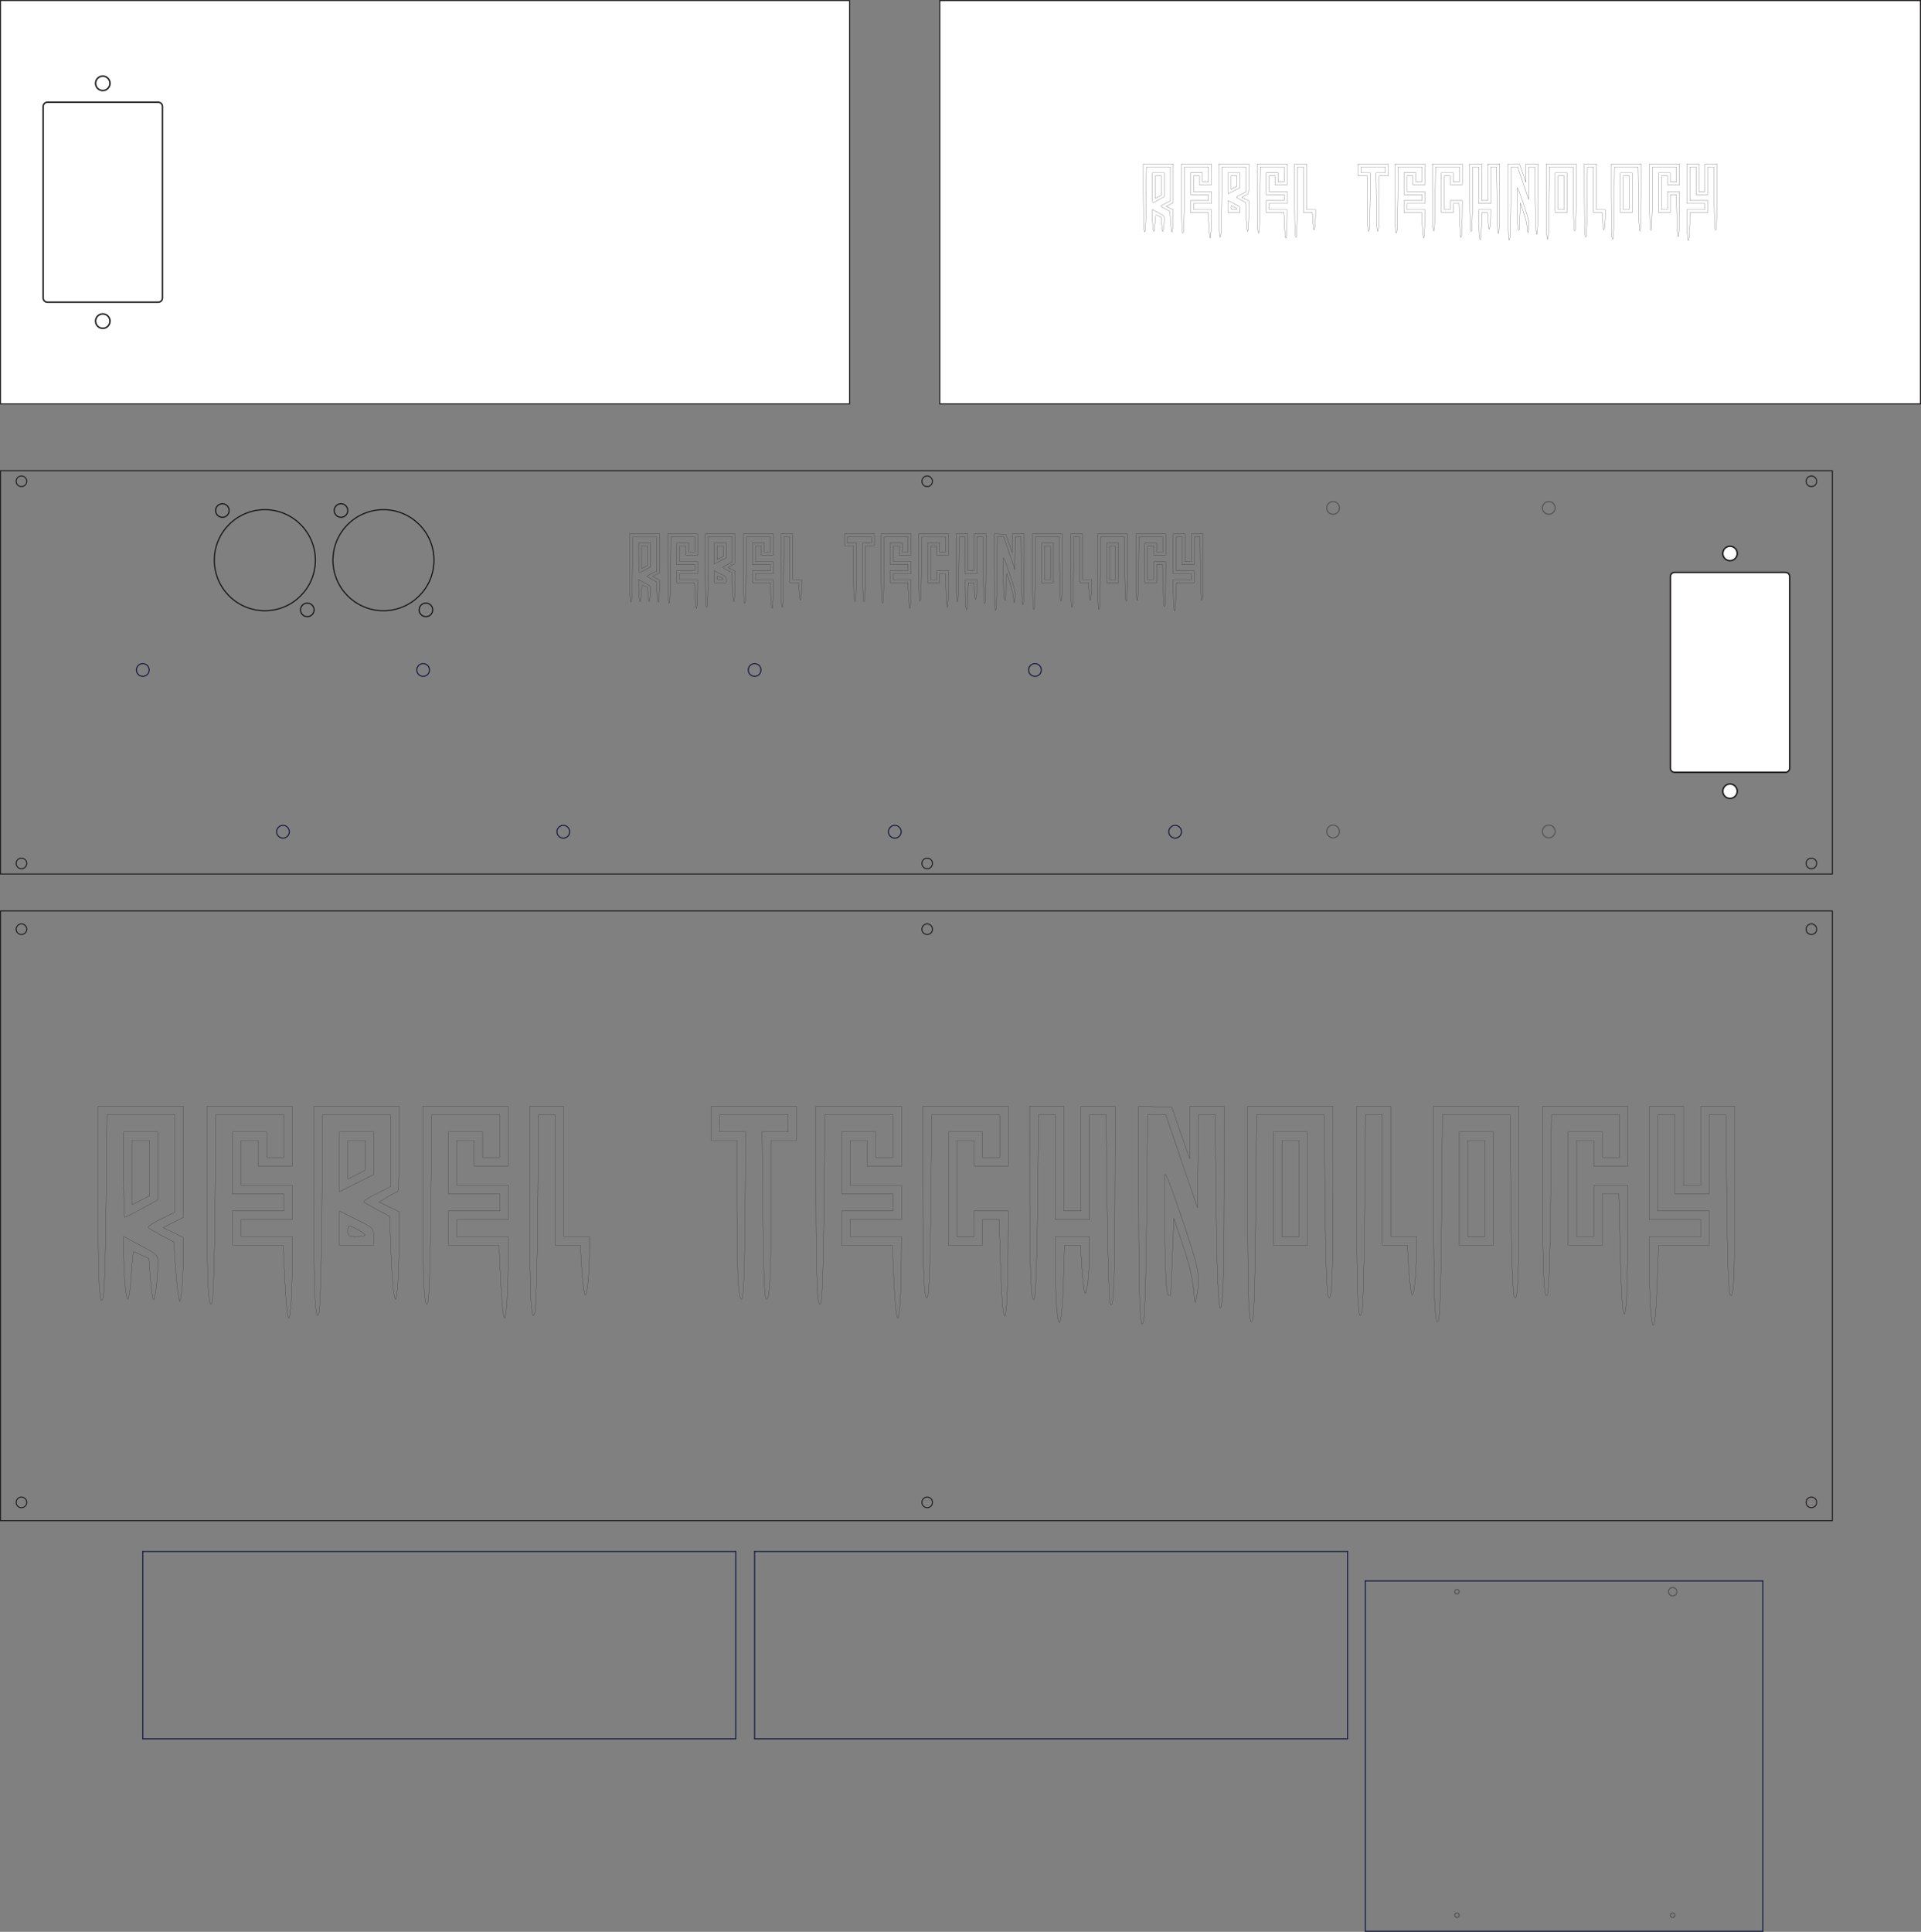 <?xml version="1.0" encoding="UTF-8" standalone="no"?>
<!-- Created with Inkscape (http://www.inkscape.org/) -->

<svg
   xmlns:dc="http://purl.org/dc/elements/1.1/"
   xmlns:cc="http://creativecommons.org/ns#"
   xmlns:rdf="http://www.w3.org/1999/02/22-rdf-syntax-ns#"
   xmlns:svg="http://www.w3.org/2000/svg"
   xmlns="http://www.w3.org/2000/svg"
   xmlns:sodipodi="http://sodipodi.sourceforge.net/DTD/sodipodi-0.dtd"
   xmlns:inkscape="http://www.inkscape.org/namespaces/inkscape"
   id="svg2"
   version="1.1"
   inkscape:version="0.48.4 r9939"
   width="1603.388"
   height="1612.237"
   xml:space="preserve"
   sodipodi:docname="SubRackBack1.eps"><rect width="100%" height="100%" fill="#808080" stroke="none"/><defs
     id="defs6" /><sodipodi:namedview
     pagecolor="#ffffff"
     bordercolor="#666666"
     borderopacity="1"
     objecttolerance="10"
     gridtolerance="10"
     guidetolerance="10"
     inkscape:pageopacity="0"
     inkscape:pageshadow="2"
     inkscape:window-width="1223"
     inkscape:window-height="1000"
     id="namedview4"
     showgrid="false"
     inkscape:zoom="0.50550811"
     inkscape:cx="801.69754"
     inkscape:cy="806.11425"
     inkscape:window-x="57"
     inkscape:window-y="24"
     inkscape:window-maximized="1"
     inkscape:current-layer="g10" /><g
     id="g10"
     inkscape:groupmode="layer"
     inkscape:label="ink_ext_XXXXXX"
     transform="matrix(1.25,0,0,-1.25,0,1612.237)"><g
       id="g12"
       transform="scale(0.1,0.1)"><path
         d="m 3.414,10201.3 5669.3,0 0,2692.91 -5669.3,0 0,-2692.91 z"
         style="fill:#ffffff;fill-opacity:1;fill-rule:nonzero;stroke:none"
         id="path14" /><path
         d="m 3.414,10201.3 5669.3,0 0,2692.91 -5669.3,0 0,-2692.91 z"
         style="fill:none;stroke:#231f20;stroke-opacity:1;stroke-width:6.812;stroke-linecap:butt;stroke-linejoin:miter;stroke-miterlimit:10;stroke-dasharray:none"
         id="path16" /><path
         d="m 6275.42,10201.3 6548.08,0 0,2692.91 -6548.08,0 0,-2692.91 z"
         style="fill:#ffffff;fill-opacity:1;fill-rule:nonzero;stroke:none"
         id="path18" /><path
         d="m 6275.42,10201.3 6548.08,0 0,2692.91 -6548.08,0 0,-2692.91 z"
         style="fill:none;stroke:#231f20;stroke-opacity:1;stroke-width:7.321;stroke-linecap:butt;stroke-linejoin:miter;stroke-miterlimit:10;stroke-dasharray:none"
         id="path20" /><path
         d="m 1084.67,10908.6 c 0,-15.7 -12.69,-28.4 -28.35,-28.4 l -739.84,0 c -15.656,0 -28.343,12.7 -28.343,28.4 l 0,1278.4 c 0,15.7 12.687,28.3 28.343,28.3 l 739.84,0 c 15.66,0 28.35,-12.6 28.35,-28.3 l 0,-1278.4"
         style="fill:#ffffff;fill-opacity:1;fill-rule:nonzero;stroke:none"
         id="path22" /><path
         d="m 1084.67,10908.6 c 0,-15.7 -12.69,-28.4 -28.35,-28.4 l -739.84,0 c -15.656,0 -28.343,12.7 -28.343,28.4 l 0,1278.4 c 0,15.7 12.687,28.3 28.343,28.3 l 739.84,0 c 15.66,0 28.35,-12.6 28.35,-28.3 l 0,-1278.4 z"
         style="fill:none;stroke:#231f20;stroke-opacity:1;stroke-width:10;stroke-linecap:butt;stroke-linejoin:miter;stroke-miterlimit:10;stroke-dasharray:none"
         id="path24" /><path
         d="m 734.59,12341.5 c 0,-26.6 -21.57,-48.2 -48.188,-48.2 -26.613,0 -48.187,21.6 -48.187,48.2 0,26.6 21.574,48.2 48.187,48.2 26.618,0 48.188,-21.6 48.188,-48.2"
         style="fill:#ffffff;fill-opacity:1;fill-rule:nonzero;stroke:none"
         id="path26" /><path
         d="m 734.59,12341.5 c 0,-26.6 -21.57,-48.2 -48.188,-48.2 -26.613,0 -48.187,21.6 -48.187,48.2 0,26.6 21.574,48.2 48.187,48.2 26.618,0 48.188,-21.6 48.188,-48.2 z"
         style="fill:none;stroke:#231f20;stroke-opacity:1;stroke-width:10;stroke-linecap:butt;stroke-linejoin:miter;stroke-miterlimit:10;stroke-dasharray:none"
         id="path28" /><path
         d="m 734.59,10754.1 c 0,-26.6 -21.57,-48.2 -48.188,-48.2 -26.613,0 -48.187,21.6 -48.187,48.2 0,26.6 21.574,48.2 48.187,48.2 26.618,0 48.188,-21.6 48.188,-48.2"
         style="fill:#ffffff;fill-opacity:1;fill-rule:nonzero;stroke:none"
         id="path30" /><path
         d="m 734.59,10754.1 c 0,-26.6 -21.57,-48.2 -48.188,-48.2 -26.613,0 -48.187,21.6 -48.187,48.2 0,26.6 21.574,48.2 48.187,48.2 26.618,0 48.188,-21.6 48.188,-48.2 z"
         style="fill:none;stroke:#231f20;stroke-opacity:1;stroke-width:10;stroke-linecap:butt;stroke-linejoin:miter;stroke-miterlimit:10;stroke-dasharray:none"
         id="path32" /><path
         d="m 11153.6,7769.72 c 0,-15.65 12.7,-28.34 28.4,-28.34 l 739.8,0 c 15.7,0 28.4,12.69 28.4,28.34 l 0,1278.43 c 0,15.65 -12.7,28.34 -28.4,28.34 l -739.8,0 c -15.7,0 -28.4,-12.69 -28.4,-28.34 l 0,-1278.43"
         style="fill:#ffffff;fill-opacity:1;fill-rule:nonzero;stroke:none"
         id="path34" /><path
         d="m 11153.6,7769.72 c 0,-15.65 12.7,-28.34 28.4,-28.34 l 739.8,0 c 15.7,0 28.4,12.69 28.4,28.34 l 0,1278.43 c 0,15.65 -12.7,28.34 -28.4,28.34 l -739.8,0 c -15.7,0 -28.4,-12.69 -28.4,-28.34 l 0,-1278.43 z"
         style="fill:none;stroke:#231f20;stroke-opacity:1;stroke-width:10;stroke-linecap:butt;stroke-linejoin:miter;stroke-miterlimit:10;stroke-dasharray:none"
         id="path36" /><path
         d="m 11503.7,9202.64 c 0,-26.62 21.6,-48.2 48.2,-48.2 26.6,0 48.2,21.58 48.2,48.2 0,26.61 -21.6,48.19 -48.2,48.19 -26.6,0 -48.2,-21.58 -48.2,-48.19"
         style="fill:#ffffff;fill-opacity:1;fill-rule:nonzero;stroke:none"
         id="path38" /><path
         d="m 11503.7,9202.64 c 0,-26.62 21.6,-48.2 48.2,-48.2 26.6,0 48.2,21.58 48.2,48.2 0,26.61 -21.6,48.19 -48.2,48.19 -26.6,0 -48.2,-21.58 -48.2,-48.19 z"
         style="fill:none;stroke:#231f20;stroke-opacity:1;stroke-width:10;stroke-linecap:butt;stroke-linejoin:miter;stroke-miterlimit:10;stroke-dasharray:none"
         id="path40" /><path
         d="m 11503.7,7615.23 c 0,-26.61 21.6,-48.19 48.2,-48.19 26.6,0 48.2,21.58 48.2,48.19 0,26.62 -21.6,48.2 -48.2,48.2 -26.6,0 -48.2,-21.58 -48.2,-48.2"
         style="fill:#ffffff;fill-opacity:1;fill-rule:nonzero;stroke:none"
         id="path42" /><path
         d="m 11503.7,7615.23 c 0,-26.61 21.6,-48.19 48.2,-48.19 26.6,0 48.2,21.58 48.2,48.19 0,26.62 -21.6,48.2 -48.2,48.2 -26.6,0 -48.2,-21.58 -48.2,-48.2 z"
         style="fill:none;stroke:#231f20;stroke-opacity:1;stroke-width:10;stroke-linecap:butt;stroke-linejoin:miter;stroke-miterlimit:10;stroke-dasharray:none"
         id="path44" /><path
         d="m 4829.15,9217.84 0,34.9 -40,0 0,-90.2 20,10.2 20,10.2 0,34.9 z m -60,-15.15 0,70.05 80,0 0,-99.88 -40,-20.12 -40,-20.11 0,70.06 z m -445,-14.85 0,64.9 -40,0 0,-150.2 20,10.2 20,10.2 0,64.9 z m -60,-15.1 0,100 80,0 0,-159.1 -37.27,-20.45 c -20.48,-11.25 -38.48,-20.45 -40,-20.45 -1.5,0 -2.73,45 -2.73,100 z m 3185.02,-32.5 0,112.5 -40,0 0,-225 40,0 0,112.5 z m -60,0 0,132.5 80,0 0,-265 -80,0 0,132.5 z m -375.02,0 0,112.5 -40,0 0,-225 40,0 0,112.5 z m -60,0 0,132.5 80,0 0,-265 -80,0 0,132.5 z m -2125,-108.42 c 0,3.54 -31.29,20.92 -37.67,20.92 -1.27,0 -2.33,-5.62 -2.33,-12.5 0,-11.25 2,-12.5 20,-12.5 11.01,0 20,1.84 20,4.08 z m -60,15.98 0,40.06 40,-20.12 c 39.96,-20.08 40,-20.13 40,-40.05 l 0,-19.95 -80,0 0,40.06 z m 933.26,-132.05 c -1.79,21.17 -3.25,105.67 -3.25,187.75 l 0,149.24 -60,0 0,80 200,0 0,-80 -60,0 -0.04,-153.75 c -0.04,-169.22 -3.12,-225.07 -11.96,-216.25 -3.75,3.75 -6.06,66.72 -7.25,197.75 l -1.74,192.25 60.98,0 0,40 -160,0 0,-40 60.91,0 -1.7,-192.25 c -1.16,-130.91 -3.46,-194 -7.2,-197.75 -3.99,-3.98 -6.38,5.04 -8.75,33.01 l 0,0 z m -1435,0 c -1.79,21.17 -3.26,55.2 -3.26,75.59 l 0,37.09 40,-21.6 c 39.75,-21.45 39.99,-21.71 39.96,-41.59 -0.05,-35.05 -6.24,-87.28 -10.07,-84.92 -2.03,1.25 -5.27,23.36 -7.19,49.12 l -3.52,46.84 -17.26,8.23 c -9.49,4.52 -17.97,8.23 -18.85,8.23 -0.87,0 -3.16,-24.18 -5.07,-53.73 -1.91,-29.57 -5.27,-55.54 -7.48,-57.75 -2.2,-2.21 -5.47,13.32 -7.26,34.49 l 0,0 z m -59.95,-5.64 c -1.82,21.52 -3.31,125.43 -3.31,230.89 l 0,191.74 200,0 0,-259.8 -23.73,-12.07 -23.73,-12.05 23.73,-11.55 23.73,-11.52 -0.49,-50.25 c -0.27,-27.64 -2.1,-62.64 -4.06,-77.76 -3.47,-26.83 -3.64,-27.07 -7.08,-10 -1.93,9.63 -5.18,42.25 -7.2,72.5 l -3.67,55 -28.44,15.1 c -15.63,8.31 -29.96,16.64 -31.83,18.52 -1.88,1.86 11.48,10.74 29.68,19.71 l 33.09,16.32 0,227.85 -159.07,0 -2.03,-208.75 c -1.23,-126.3 -4.07,-213.53 -7.16,-220.89 -4.31,-10.22 -5.64,-5.96 -8.43,27.01 l 0,0 z m 2560.01,-4.87 c -2.34,25.75 -11.15,62.27 -24.73,102.5 l -21.07,62.5 -3.11,-75 c -1.71,-41.25 -3.39,-82.75 -3.75,-92.24 -0.5,-13.4 -1.99,-15.92 -6.64,-11.27 -4.23,4.24 -6.6,44.43 -8.06,137.24 -1.14,72.2 -1.19,136.9 -0.12,143.77 1.27,8.22 15.47,-27.77 41.39,-105 40.6,-120.91 42.59,-131.79 33.38,-182.5 -3.32,-18.34 -3.93,-16.68 -7.29,20 l 0,0 z m -195.29,-32.5 c -2.39,6.88 -5.39,108.7 -6.66,226.25 l -2.35,213.75 -39.02,0 0,-245 -80,0 0,245 -39.14,0 -2.17,-206.25 c -1.19,-114.47 -4.33,-212.93 -7.05,-221.25 -8.2,-25.07 -11.56,50.1 -11.6,258.75 l -0.02,188.75 80,0 0,-245 40,0 0,245 80,0 -0.51,-208.75 c -0.51,-214.43 -3.28,-274.98 -11.48,-251.25 l 0,0 z m 1200.33,-17.5 c -2.15,8.25 -5.2,72.93 -6.76,143.75 l -2.87,128.75 -38.73,0 0,-120 -80,0 0,265 80,0 0,-60 40,0 0,100 -159.12,0 -1.97,-203.75 c -1.19,-124.22 -3.99,-208.49 -7.13,-215.89 -8.6,-20.26 -11.78,47.81 -11.78,252.9 l 0,186.74 200,0 0,-140 -80,0 0,60 -40,0 0,-225 40,0 0,120 80,0 -0.49,-126.25 c -0.27,-69.43 -2.01,-138.63 -3.87,-153.75 -3.1,-25.19 -3.71,-26.23 -7.28,-12.5 z m -620.04,19.87 c -1.82,21.52 -3.32,133.3 -3.32,248.39 l 0,209.24 80.02,0 0,-305 60,0 -0.04,-36.25 c -0.06,-50.62 -5.7,-105.04 -10.41,-100.25 -2.17,2.21 -5.51,29.32 -7.46,60.25 l -3.52,56.25 -58.57,0 0,305 -39.14,0 -1.97,-226.25 c -1.21,-139.57 -3.95,-230.89 -7.13,-238.39 -4.36,-10.26 -5.67,-6.06 -8.46,27.01 l 0,0 z m -829.8,-24.87 c -2.07,8.25 -5.16,60.57 -6.86,116.25 l -3.09,101.25 -38.57,0 0,-60 -80,0 0,265 80,0 0,-60 40,0 0,100 -159.06,0 -2.03,-206.25 c -1.25,-124.41 -4.09,-211.07 -7.17,-218.39 -8.58,-20.38 -11.72,48.32 -11.72,255.4 l 0,189.24 200,0 0,-140 -80,0 0,60 -40,0 0,-225 40,0 0,60 80,0 -0.51,-98.75 c -0.27,-54.31 -2.01,-111.13 -3.87,-126.25 -3.08,-24.96 -3.73,-26.11 -7.12,-12.5 l 0,0 z m -1105.21,24.87 c -1.82,21.52 -3.31,133.3 -3.31,248.39 l 0,209.24 80,0 0,-305 60,0 -0.03,-36.25 c -0.05,-50.62 -5.69,-105.04 -10.4,-100.25 -2.17,2.21 -5.53,29.32 -7.46,60.25 l -3.53,56.25 -58.58,0 0,305 -39.13,0 -1.96,-226.25 c -1.22,-139.57 -3.95,-230.89 -7.13,-238.39 -4.36,-10.26 -5.68,-6.06 -8.47,27.01 l 0,0 z m -505,0 c -1.82,21.52 -3.31,133.3 -3.31,248.39 l 0,209.24 200,0 0,-100 c 0,-55 -1.68,-100.02 -3.75,-100.03 -2.06,-0.01 -12.68,-5.43 -23.58,-12.03 l -19.85,-12.01 23.6,-11.45 23.58,-11.47 -0.49,-77.75 c -0.27,-42.76 -2.05,-90.14 -3.95,-105.26 -3.44,-27.4 -3.47,-27.44 -7.66,-10.09 -2.3,9.59 -5.59,54.59 -7.29,100 l -3.11,82.59 -28.44,15.1 c -15.63,8.31 -29.96,16.64 -31.83,18.52 -1.88,1.86 11.48,10.74 29.68,19.71 l 33.09,16.32 0,167.85 -159.13,0 -1.96,-226.25 c -1.22,-139.57 -3.95,-230.89 -7.13,-238.39 -4.36,-10.26 -5.68,-6.06 -8.47,27.01 l 0,0 z m 1360.41,-29.87 c -1.93,8.25 -5.04,48.19 -6.89,88.75 l -3.38,73.75 -118.45,0 0,80 120,0 0,40 -120,0 0,145 80,0 0,-60 40,0 0,100 -159.09,0 -2.01,-213.75 c -1.23,-130.09 -4.03,-218.49 -7.15,-225.89 -8.65,-20.49 -11.75,48.61 -11.75,262.9 l 0,196.74 200,0 0,-140 -80,0 0,60 -40,0 0,-105 120,0 0,-80 -120,0 0,-40 120,0 -0.49,-71.25 c -0.27,-39.18 -2.02,-83.63 -3.87,-98.75 -3.03,-24.63 -3.75,-25.93 -6.92,-12.5 l 0,0 z m -920,0 c -1.93,8.25 -5.04,48.19 -6.89,88.75 l -3.38,73.75 -118.45,0 0,80 120,0 0,40 -120,0 0,145 80,0 0,-60 40,0 0,100 -159.09,0 -2.01,-213.75 c -1.23,-130.09 -4.03,-218.49 -7.15,-225.89 -8.65,-20.49 -11.75,48.61 -11.75,262.9 l 0,196.74 200,0 0,-140 -80,0 0,60 -40,0 0,-105 120,0 0,-80 -120,0 0,-40 120,0 -0.49,-71.25 c -0.27,-39.18 -2.02,-83.63 -3.87,-98.75 -3.04,-24.63 -3.76,-25.93 -6.92,-12.5 l 0,0 z m -505,0 c -1.93,8.25 -5.04,48.19 -6.89,88.75 l -3.38,73.75 -118.45,0 0,80 120,0 0,40 -120,0 0,145 80,0 0,-60 40,0 0,100 -159.09,0 -2.01,-213.75 c -1.23,-130.09 -4.03,-218.49 -7.15,-225.89 -8.65,-20.49 -11.75,48.61 -11.75,262.9 l 0,196.74 200,0 0,-140 -80,0 0,60 -40,0 0,-105 120,0 0,-80 -120,0 0,-40 120,0 -0.49,-71.25 c -0.27,-39.18 -2.02,-83.63 -3.87,-98.75 -3.04,-24.63 -3.76,-25.93 -6.92,-12.5 z m 2684.6,14.87 c -1.82,21.52 -3.3,136.68 -3.3,255.89 l 0,216.74 200,0 -0.04,-193.75 c -0.04,-209.41 -2.95,-271.68 -11.7,-250.89 -3.08,7.32 -5.92,93.92 -7.17,218.39 l -2.03,206.25 -158.22,0 -1.95,-233.75 c -1.21,-145.25 -3.91,-238.34 -7.11,-245.89 -4.38,-10.26 -5.69,-6.1 -8.48,27.01 l 0,0 z m -435,0 c -1.82,21.52 -3.32,136.68 -3.32,255.89 l 0,216.74 200,0 -0.02,-193.75 c -0.04,-209.41 -2.95,-271.68 -11.7,-250.89 -3.08,7.32 -5.92,93.92 -7.17,218.39 l -2.03,206.25 -158.22,0 -1.95,-233.75 c -1.21,-145.25 -3.91,-238.34 -7.11,-245.89 -4.38,-10.26 -5.69,-6.1 -8.48,27.01 l 0,0 z m -450.06,0.64 c -1.79,21.17 -3.24,67.42 -3.24,102.76 l 0,64.23 80,0 -0.04,-33.75 c -0.06,-47.5 -5.66,-101.4 -10.25,-98.57 -2.13,1.33 -5.49,27.13 -7.44,57.36 l -3.56,54.96 -37.21,0 -2.85,-88.08 c -3.08,-95.41 -10.06,-122.11 -15.41,-58.91 z m 195.12,-5.99 c -1.86,21.71 -3.36,138.25 -3.36,258.94 l 0,219.46 38.75,-1.45 38.75,-1.47 20.9,-60 20.92,-60 0.33,61.25 0.35,61.25 80,0 -0.04,-203.75 c -0.02,-112.07 -1.54,-219.49 -3.38,-238.75 -7.42,-78.1 -13.08,-0.62 -15.27,208.75 l -2.23,213.75 -38.9,0 -1.35,-108.55 -1.35,-108.56 -37.03,108.56 -37.03,108.55 -42.66,0 -2.07,-233.75 c -1.19,-134.55 -4.18,-240.11 -7.03,-248.75 -4.39,-13.32 -5.31,-10.58 -8.3,24.52 l 0,0 z m 1195,-5 c -1.86,21.71 -3.36,70.66 -3.36,108.75 l 0,69.23 120,0 0,40 -120,0 0,265 80,0 0,-185 40,0 0,185 80,0 -0.04,-191.25 c -0.04,-206.99 -2.97,-269.14 -11.7,-248.39 -3.06,7.3 -5.92,93.32 -7.15,215.89 l -2.07,203.75 -39.04,0 0,-185 -80,0 0,185 -40,0 0,-225 120,0 0,-80 -118.54,0 -2.98,-83.75 c -3.62,-102.16 -10.06,-133.75 -15.12,-74.23 z"
         style="fill:none;stroke:#231f20;stroke-opacity:1;stroke-width:1.25;stroke-linecap:butt;stroke-linejoin:miter;stroke-miterlimit:10;stroke-dasharray:none"
         id="path46" /><path
         d="m 2437.71,5183.96 0,99.61 -114.16,0 0,-257.43 57.08,29.12 57.08,29.1 0,99.6 z m -171.24,-43.25 0,199.93 228.31,0 0,-285.04 -114.15,-57.41 -114.16,-57.41 0,199.93 z m -1269.947,-42.36 0,185.22 -114.152,0 0,-428.66 57.078,29.12 57.074,29.1 0,185.22 z m -171.226,-43.09 0,285.38 228.303,0 0,-454.04 -106.35,-58.36 c -58.465,-32.1 -109.828,-58.36 -114.148,-58.36 -4.293,0 -7.805,128.43 -7.805,285.38 z m 9089.463,-92.74 0,321.05 -114.14,0 0,-642.11 114.14,0 0,321.06 z m -171.23,0 0,378.12 228.32,0 0,-756.26 -228.32,0 0,378.14 z m -1070.24,0 0,321.05 -114.14,0 0,-642.11 114.14,0 0,321.06 z m -171.23,0 0,378.12 228.32,0 0,-756.26 -228.32,0 0,378.14 z M 2437.71,4653.09 c 0,10.11 -89.3,59.71 -107.5,59.71 -3.65,0 -6.66,-16.04 -6.66,-35.66 0,-32.11 5.71,-35.68 57.08,-35.68 31.41,0 57.08,5.24 57.08,11.63 z m -171.24,45.61 0,114.33 114.16,-57.42 c 114.04,-57.32 114.15,-57.46 114.15,-114.31 l 0,-56.92 -228.31,0 0,114.32 z m 2663.36,-376.84 c -5.12,60.41 -9.28,301.55 -9.28,535.79 l 0,425.92 -171.22,0 0,228.3 570.76,0 0,-228.3 -171.23,0 -0.11,-438.78 c -0.11,-482.92 -8.92,-642.33 -34.14,-617.13 -10.7,10.7 -17.28,190.41 -20.68,564.32 l -4.96,548.66 174.01,0 0,114.16 -456.61,0 0,-114.16 173.83,0 -4.85,-548.66 c -3.32,-373.58 -9.87,-553.62 -20.55,-564.32 -11.39,-11.37 -18.22,14.38 -24.97,94.2 l 0,0 z m -4095.225,0 c -5.128,60.41 -9.308,157.51 -9.308,215.71 l 0,105.84 114.152,-61.64 c 113.431,-61.2 114.121,-61.96 114.041,-118.67 -0.14,-100.05 -17.81,-249.1 -28.73,-242.35 -5.8,3.57 -15.05,66.66 -20.54,140.18 l -10.036,133.66 -49.243,23.5 c -27.089,12.9 -51.308,23.49 -53.82,23.49 -2.476,0 -8.996,-69 -14.461,-153.34 -5.433,-84.38 -15.051,-158.52 -21.347,-164.81 -6.27,-6.31 -15.606,38.01 -20.708,98.43 l 0,0 z m -171.089,-16.11 c -5.188,61.43 -9.45,357.95 -9.45,658.91 l 0,547.21 570.764,0 0,-741.43 -67.72,-34.44 -67.73,-34.4 67.73,-32.94 67.72,-32.88 -1.39,-143.42 c -0.78,-78.87 -5.99,-178.76 -11.59,-221.89 -9.9,-76.59 -10.4,-77.26 -20.21,-28.55 -5.52,27.48 -14.77,120.57 -20.54,206.91 l -10.48,156.96 -81.16,43.09 c -44.62,23.71 -85.499,47.49 -90.851,52.84 -5.347,5.32 32.781,30.65 84.721,56.27 l 94.42,46.56 0,650.25 -453.961,0 -5.797,-595.74 c -3.512,-360.46 -11.59,-609.38 -20.426,-630.4 -12.289,-29.15 -16.082,-17 -24.05,77.09 l 0,0 z m 7305.814,-13.89 c -6.7,73.47 -31.84,177.7 -70.57,292.52 l -60.16,178.37 -8.84,-214.04 c -4.91,-117.71 -9.71,-236.16 -10.71,-263.25 -1.44,-38.23 -5.68,-45.43 -18.96,-32.16 -12.09,12.09 -18.83,126.81 -23.01,391.67 -3.24,206.05 -3.4,390.67 -0.33,410.29 3.61,23.44 44.14,-79.25 118.1,-299.65 115.88,-345.07 121.57,-376.12 95.26,-520.82 -9.48,-52.34 -11.21,-47.59 -20.78,57.07 l 0,0 z m -557.35,-92.74 c -6.79,19.62 -15.37,310.19 -19,645.67 l -6.68,610.01 -111.37,0 0,-699.19 -228.32,0 0,699.19 -111.7,0 -6.17,-588.6 c -3.4,-326.68 -12.38,-607.67 -20.14,-631.41 -23.39,-71.57 -32.98,142.97 -33.1,738.43 l -0.06,538.65 228.32,0 0,-699.18 114.14,0 0,699.18 228.32,0 -1.46,-595.73 c -1.45,-611.95 -9.36,-784.74 -32.78,-717.02 l 0,0 z m 3425.52,-49.94 c -6.1,23.52 -14.8,208.12 -19.3,410.23 l -8.2,367.44 -110.5,0 0,-342.47 -228.3,0 0,756.26 228.3,0 0,-171.22 114.2,0 0,285.38 -454.1,0 -5.7,-581.47 c -3.4,-354.49 -11.4,-595 -20.3,-616.13 -24.5,-57.8 -33.6,136.45 -33.6,721.74 l 0,532.93 570.7,0 0,-399.53 -228.3,0 0,171.23 -114.1,0 0,-642.11 114.1,0 0,342.46 228.3,0 -1.4,-360.3 c -0.7,-198.14 -5.7,-395.62 -11,-438.77 -8.9,-71.9 -10.6,-74.86 -20.8,-35.67 z m -1769.46,56.69 c -5.18,61.41 -9.48,380.41 -9.48,708.85 l 0,597.15 228.36,0 0,-870.41 171.23,0 -0.11,-103.45 c -0.16,-144.48 -16.27,-299.76 -29.71,-286.11 -6.19,6.3 -15.72,83.67 -21.29,171.96 l -10.04,160.52 -167.15,0 0,870.42 -111.7,0 -5.64,-645.68 c -3.46,-398.3 -11.25,-658.93 -20.33,-680.34 -12.44,-29.27 -16.17,-17.29 -24.14,77.09 l 0,0 z m -2368.11,-70.96 c -5.92,23.52 -14.72,172.84 -19.57,331.76 l -8.81,288.94 -110.08,0 0,-171.23 -228.3,0 0,756.26 228.3,0 0,-171.22 114.15,0 0,285.38 -453.94,0 -5.79,-588.6 c -3.56,-355.06 -11.65,-602.36 -20.46,-623.27 -24.47,-58.14 -33.43,137.9 -33.43,728.87 l 0,540.07 570.76,0 0,-399.53 -228.32,0 0,171.23 -114.14,0 0,-642.11 114.14,0 0,171.23 228.32,0 -1.46,-281.81 c -0.78,-155.01 -5.74,-317.16 -11.04,-360.29 -8.8,-71.24 -10.64,-74.53 -20.33,-35.68 l 0,0 z m -3154.06,70.96 c -5.18,61.41 -9.44,380.41 -9.44,708.85 l 0,597.15 228.3,0 0,-870.41 171.23,0 -0.09,-103.45 c -0.13,-144.48 -16.24,-299.76 -29.67,-286.11 -6.2,6.3 -15.78,83.67 -21.3,171.96 l -10.06,160.52 -167.19,0 0,870.42 -111.67,0 -5.6,-645.68 c -3.49,-398.3 -11.26,-658.93 -20.35,-680.34 -12.43,-29.27 -16.19,-17.29 -24.16,77.09 l 0,0 z m -1441.18,0 c -5.18,61.41 -9.45,380.41 -9.45,708.85 l 0,597.15 570.77,0 0,-285.38 c 0,-156.96 -4.79,-285.44 -10.7,-285.47 -5.88,-0.01 -36.18,-15.48 -67.31,-34.32 l -56.63,-34.29 67.34,-32.68 67.3,-32.73 -1.4,-221.89 c -0.77,-122.01 -5.85,-257.23 -11.28,-300.37 -9.81,-78.21 -9.89,-78.31 -21.85,-28.82 -6.58,27.37 -15.97,155.79 -20.82,285.38 l -8.86,235.72 -81.16,43.09 c -44.61,23.71 -85.5,47.49 -90.85,52.84 -5.35,5.32 32.77,30.65 84.72,56.26 l 94.42,46.57 0,479.02 -454.13,0 -5.6,-645.68 c -3.48,-398.3 -11.26,-658.93 -20.34,-680.34 -12.43,-29.27 -16.19,-17.29 -24.17,77.09 l 0,0 z m 3882.37,-85.23 c -5.52,23.52 -14.38,137.5 -19.68,253.28 l -9.64,210.46 -338.03,0 0,228.31 342.46,0 0,114.16 -342.46,0 0,413.79 228.31,0 0,-171.22 114.15,0 0,285.38 -454.02,0 -5.74,-610.01 c -3.51,-371.27 -11.48,-623.54 -20.4,-644.66 -24.69,-58.48 -33.53,138.73 -33.53,750.26 l 0,561.48 570.76,0 0,-399.53 -228.3,0 0,171.23 -114.15,0 0,-299.65 342.45,0 0,-228.31 -342.45,0 0,-114.15 342.45,0 -1.39,-203.34 c -0.77,-111.8 -5.77,-238.67 -11.06,-281.8 -8.64,-70.3 -10.7,-74.03 -19.73,-35.68 l 0,0 z m -2625.52,0 c -5.51,23.52 -14.38,137.5 -19.67,253.28 l -9.64,210.46 -338.03,0 0,228.31 342.46,0 0,114.16 -342.46,0 0,413.79 228.3,0 0,-171.22 114.16,0 0,285.38 -454.02,0 -5.75,-610.01 c -3.51,-371.27 -11.47,-623.54 -20.4,-644.66 -24.69,-58.48 -33.52,138.73 -33.52,750.26 l 0,561.48 570.77,0 0,-399.53 -228.31,0 0,171.23 -114.16,0 0,-299.65 342.47,0 0,-228.31 -342.47,0 0,-114.15 342.47,0 -1.4,-203.34 c -0.78,-111.8 -5.77,-238.67 -11.07,-281.8 -8.66,-70.3 -10.72,-74.03 -19.73,-35.68 l 0,0 z m -1441.17,0 c -5.52,23.52 -14.38,137.5 -19.68,253.28 l -9.65,210.46 -338.02,0 0,228.31 342.46,0 0,114.16 -342.46,0 0,413.79 228.3,0 0,-171.22 114.16,0 0,285.38 -454.02,0 -5.74,-610.01 c -3.51,-371.27 -11.48,-623.54 -20.4,-644.66 -24.69,-58.48 -33.53,138.73 -33.53,750.26 l 0,561.48 570.76,0 0,-399.53 -228.3,0 0,171.23 -114.15,0 0,-299.65 342.45,0 0,-228.31 -342.45,0 0,-114.15 342.45,0 -1.39,-203.34 c -0.78,-111.8 -5.77,-238.67 -11.06,-281.8 -8.67,-70.3 -10.73,-74.03 -19.73,-35.68 z m 7661.36,42.42 c -5.2,61.42 -9.42,390.05 -9.42,730.26 l 0,618.55 570.79,0 -0.1,-552.92 c -0.2,-597.63 -8.5,-775.33 -33.4,-716.02 -8.8,20.91 -16.9,268.05 -20.5,623.27 l -5.8,588.6 -451.51,0 -5.59,-667.08 c -3.46,-414.53 -11.15,-680.18 -20.29,-701.75 -12.48,-29.26 -16.21,-17.39 -24.18,77.09 l 0,0 z m -1241.41,0 c -5.19,61.42 -9.49,390.05 -9.49,730.26 l 0,618.55 570.78,0 -0.06,-552.92 c -0.11,-597.63 -8.42,-775.33 -33.4,-716.02 -8.8,20.91 -16.87,268.05 -20.44,623.27 l -5.81,588.6 -451.54,0 -5.57,-667.08 c -3.45,-414.53 -11.15,-680.18 -20.29,-701.75 -12.48,-29.26 -16.21,-17.39 -24.18,77.09 l 0,0 z m -1284.39,1.83 c -5.12,60.43 -9.26,192.41 -9.26,293.24 l 0,183.33 228.32,0 -0.12,-96.31 c -0.17,-135.56 -16.17,-289.4 -29.25,-281.31 -6.08,3.79 -15.67,77.42 -21.25,163.7 l -10.14,156.84 -106.19,0 -8.13,-251.37 c -8.81,-272.29 -28.71,-348.48 -43.98,-168.12 z m 556.83,-17.11 c -5.29,61.99 -9.59,394.55 -9.59,738.99 l 0,626.31 110.59,-4.15 110.59,-4.18 59.62,-171.23 59.71,-171.24 0.94,174.8 1.01,174.79 228.31,0 -0.12,-581.46 c -0.06,-319.82 -4.4,-626.39 -9.63,-681.35 -21.19,-222.9 -37.36,-1.79 -43.59,595.73 l -6.35,610.01 -111.04,0 -3.84,-309.79 -3.85,-309.81 -105.69,309.81 -105.68,309.79 -121.74,0 -5.9,-667.08 c -3.39,-383.98 -11.93,-685.25 -20.05,-709.89 -12.56,-38.02 -15.18,-30.2 -23.7,69.95 l 0,0 z m 3410.34,-14.26 c -5.3,61.98 -9.6,201.66 -9.6,310.35 l 0,197.59 342.4,0 0,114.15 -342.4,0 0,756.26 228.3,0 0,-527.95 114.1,0 0,527.95 228.3,0 -0.1,-545.79 c -0.1,-590.72 -8.4,-768.07 -33.3,-708.88 -8.8,20.85 -16.9,266.32 -20.5,616.13 l -5.9,581.47 -111.4,0 0,-527.95 -228.3,0 0,527.95 -114.1,0 0,-642.11 342.4,0 0,-228.31 -338.3,0 -8.5,-239 c -10.3,-291.57 -28.7,-381.7 -43.1,-211.86 z"
         style="fill:none;stroke:#231f20;stroke-opacity:1;stroke-width:1.25;stroke-linecap:butt;stroke-linejoin:miter;stroke-miterlimit:10;stroke-dasharray:none"
         id="path48" /><path
         d="m 8259.43,11689.1 0,34.9 -40,0 0,-90.2 20,10.2 20,10.2 0,34.9 z m -60,-15.1 0,70 80,0 0,-99.9 -40,-20.1 -40,-20.1 0,70.1 z m -445,-14.9 0,64.9 -40,0 0,-150.2 20,10.2 20,10.2 0,64.9 z m -60,-15.1 0,100 80,0 0,-159.1 -37.26,-20.4 c -20.5,-11.3 -38.5,-20.5 -40,-20.5 -1.51,0 -2.74,45 -2.74,100 z m 3184.97,-32.5 0,112.5 -40,0 0,-225 40,0 0,112.5 z m -60,0 0,132.5 80,0 0,-265 -80,0 0,132.5 z m -375,0 0,112.5 -40,0 0,-225 40,0 0,112.5 z m -60,0 0,132.5 80,0 0,-265 -80,0 0,132.5 z m -2124.97,-108.4 c 0,3.5 -31.3,20.9 -37.67,20.9 -1.28,0 -2.33,-5.6 -2.33,-12.5 0,-11.2 2,-12.5 20,-12.5 11,0 20,1.9 20,4.1 z m -60,16 0,40 40,-20.1 c 39.95,-20.1 40,-20.1 40,-40 l 0,-20 -80,0 0,40.1 z m 933.26,-132.1 c -1.8,21.2 -3.26,105.7 -3.26,187.8 l 0,149.2 -60,0 0,80 200,0 0,-80 -60,0 -0.04,-153.7 c -0.03,-169.2 -3.12,-225.1 -11.96,-216.3 -3.75,3.8 -6.05,66.7 -7.24,197.8 l -1.74,192.2 60.97,0 0,40 -160,0 0,-40 60.91,0 -1.7,-192.2 c -1.16,-130.9 -3.45,-194 -7.19,-197.8 -4,-4 -6.39,5.1 -8.75,33 l 0,0 z m -1435,0 c -1.79,21.2 -3.26,55.2 -3.26,75.6 l 0,37.1 39.99,-21.6 c 39.75,-21.4 39.99,-21.7 39.96,-41.6 -0.04,-35 -6.24,-87.3 -10.06,-84.9 -2.03,1.3 -5.28,23.4 -7.2,49.1 l -3.52,46.9 -17.25,8.2 c -9.49,4.5 -17.98,8.2 -18.85,8.2 -0.88,0 -3.16,-24.2 -5.08,-53.7 -1.9,-29.6 -5.27,-55.5 -7.48,-57.7 -2.2,-2.3 -5.47,13.3 -7.25,34.4 l 0,0 z m -59.96,-5.6 c -1.81,21.5 -3.3,125.4 -3.3,230.9 l 0,191.7 200,0 0,-259.8 -23.74,-12 -23.73,-12.1 23.73,-11.5 23.74,-11.6 -0.49,-50.2 c -0.28,-27.7 -2.1,-62.6 -4.06,-77.8 -3.47,-26.8 -3.65,-27.1 -7.09,-10 -1.93,9.7 -5.17,42.3 -7.18,72.5 l -3.68,55 -28.43,15.1 c -15.65,8.3 -29.97,16.7 -31.85,18.5 -1.86,1.9 11.49,10.8 29.69,19.8 l 33.09,16.3 0,227.8 -159.08,0 -2.03,-208.7 c -1.23,-126.3 -4.06,-213.6 -7.16,-220.9 -4.3,-10.2 -5.63,-6 -8.43,27 l 0,0 z m 2559.97,-4.9 c -2.3,25.8 -11.1,62.3 -24.7,102.5 l -21.1,62.5 -3.1,-75 c -1.7,-41.2 -3.4,-82.7 -3.7,-92.2 -0.5,-13.4 -2,-15.9 -6.7,-11.3 -4.2,4.3 -6.6,44.4 -8,137.3 -1.2,72.2 -1.2,136.9 -0.1,143.7 1.2,8.2 15.4,-27.7 41.4,-105 40.6,-120.9 42.5,-131.8 33.3,-182.5 -3.3,-18.3 -3.9,-16.6 -7.3,20 l 0,0 z m -195.2,-32.5 c -2.4,6.9 -5.44,108.7 -6.71,226.3 l -2.34,213.7 -39.03,0 0,-245 -80,0 0,245 -39.14,0 -2.16,-206.2 c -1.2,-114.5 -4.34,-212.9 -7.06,-221.3 -8.2,-25.1 -11.56,50.1 -11.6,258.8 l -0.02,188.7 80,0 0,-245 40,0 0,245 79.96,0 -0.5,-208.7 c -0.5,-214.4 -3.2,-275 -11.4,-251.3 l 0,0 z m 1200.3,-17.5 c -2.2,8.3 -5.2,73 -6.8,143.8 l -2.8,128.7 -38.8,0 0,-120 -80,0 0,265 80,0 0,-60 40,0 0,100 -159.1,0 -2,-203.7 c -1.2,-124.2 -4,-208.5 -7.1,-215.9 -8.6,-20.3 -11.8,47.8 -11.8,252.9 l 0,186.7 200,0 0,-140 -80,0 0,60 -40,0 0,-225 40,0 0,120 80,0 -0.5,-126.2 c -0.2,-69.5 -2,-138.6 -3.8,-153.8 -3.1,-25.2 -3.7,-26.2 -7.3,-12.5 z m -620.1,19.9 c -1.8,21.5 -3.3,133.3 -3.3,248.4 l 0,209.2 80,0 0,-305 60,0 0,-36.2 c -0.1,-50.6 -5.7,-105.1 -10.4,-100.3 -2.2,2.2 -5.5,29.4 -7.5,60.3 l -3.5,56.2 -58.6,0 0,305 -39.1,0 -2,-226.2 c -1.2,-139.6 -3.9,-230.9 -7.1,-238.4 -4.4,-10.3 -5.7,-6.1 -8.5,27 l 0,0 z m -829.76,-24.9 c -2.07,8.3 -5.16,60.6 -6.86,116.3 l -3.08,101.2 -38.58,0 0,-60 -80,0 0,265 80,0 0,-60 40,0 0,100 -159.06,0 -2.03,-206.2 c -1.25,-124.4 -4.08,-211.1 -7.17,-218.4 -8.57,-20.4 -11.72,48.3 -11.72,255.4 l 0,189.2 200,0 0,-140 -80,0 0,60 -40,0 0,-225 40,0 0,60 80,0 -0.5,-98.7 c -0.28,-54.3 -2.02,-111.1 -3.87,-126.3 -3.09,-24.9 -3.73,-26.1 -7.13,-12.5 l 0,0 z m -1105.21,24.9 c -1.81,21.5 -3.3,133.3 -3.3,248.4 l 0,209.2 80,0 0,-305 60,0 -0.04,-36.2 c -0.04,-50.6 -5.69,-105.1 -10.4,-100.3 -2.15,2.2 -5.51,29.4 -7.46,60.3 l -3.52,56.2 -58.58,0 0,305 -39.14,0 -1.96,-226.2 c -1.22,-139.6 -3.95,-230.9 -7.13,-238.4 -4.35,-10.3 -5.67,-6.1 -8.47,27 l 0,0 z m -505,0 c -1.81,21.5 -3.3,133.3 -3.3,248.4 l 0,209.2 200,0 0,-100 c 0,-55 -1.69,-100 -3.75,-100 -2.07,0 -12.68,-5.4 -23.59,-12 l -19.84,-12 23.59,-11.5 23.59,-11.5 -0.49,-77.7 c -0.28,-42.8 -2.06,-90.1 -3.96,-105.3 -3.44,-27.4 -3.47,-27.4 -7.66,-10.1 -2.3,9.6 -5.59,54.6 -7.29,100 l -3.1,82.6 -28.43,15.1 c -15.65,8.3 -29.97,16.7 -31.85,18.5 -1.86,1.9 11.49,10.8 29.69,19.8 l 33.09,16.3 0,167.8 -159.14,0 -1.96,-226.2 c -1.22,-139.6 -3.95,-230.9 -7.13,-238.4 -4.35,-10.3 -5.67,-6.1 -8.47,27 l 0,0 z m 1360.41,-29.9 c -1.93,8.3 -5.03,48.2 -6.89,88.8 l -3.38,73.7 -118.45,0 0,80 120,0 0,40 -120,0 0,145 80,0 0,-60 40,0 0,100 -159.09,0 -2.01,-213.7 c -1.23,-130.1 -4.02,-218.5 -7.15,-225.9 -8.65,-20.5 -11.75,48.6 -11.75,262.9 l 0,196.7 200,0 0,-140 -80,0 0,60 -40,0 0,-105 120,0 0,-80 -120,0 0,-40 120,0 -0.48,-71.2 c -0.28,-39.2 -2.03,-83.6 -3.88,-98.8 -3.03,-24.6 -3.75,-25.9 -6.92,-12.5 l 0,0 z m -920,0 c -1.93,8.3 -5.03,48.2 -6.89,88.8 l -3.38,73.7 -118.44,0 0,80 120,0 0,40 -120,0 0,145 80,0 0,-60 40,0 0,100 -159.1,0 -2.01,-213.7 c -1.23,-130.1 -4.02,-218.5 -7.15,-225.9 -8.65,-20.5 -11.74,48.6 -11.74,262.9 l 0,196.7 200,0 0,-140 -80,0 0,60 -40,0 0,-105 120,0 0,-80 -120,0 0,-40 120,0 -0.49,-71.2 c -0.28,-39.2 -2.03,-83.6 -3.88,-98.8 -3.03,-24.6 -3.75,-25.9 -6.92,-12.5 l 0,0 z m -505,0 c -1.93,8.3 -5.03,48.2 -6.89,88.8 l -3.38,73.7 -118.44,0 0,80 120,0 0,40 -120,0 0,145 80,0 0,-60 40,0 0,100 -159.1,0 -2.01,-213.7 c -1.23,-130.1 -4.02,-218.5 -7.15,-225.9 -8.65,-20.5 -11.74,48.6 -11.74,262.9 l 0,196.7 200,0 0,-140 -80,0 0,60 -40,0 0,-105 120,0 0,-80 -120,0 0,-40 120,0 -0.49,-71.2 c -0.28,-39.2 -2.03,-83.6 -3.88,-98.8 -3.03,-24.6 -3.75,-25.9 -6.92,-12.5 z m 2684.56,14.9 c -1.8,21.5 -3.3,136.7 -3.3,255.9 l 0,216.7 200,0 0,-193.7 c 0,-209.4 -2.9,-271.7 -11.7,-250.9 -3.1,7.3 -5.9,93.9 -7.2,218.4 l -2,206.2 -158.2,0 -2,-233.7 c -1.2,-145.3 -3.9,-238.4 -7.1,-245.9 -4.4,-10.3 -5.7,-6.1 -8.5,27 l 0,0 z m -435,0 c -1.8,21.5 -3.3,136.7 -3.3,255.9 l 0,216.7 200,0 0,-193.7 c 0,-209.4 -2.9,-271.7 -11.7,-250.9 -3.1,7.3 -5.9,93.9 -7.2,218.4 l -2,206.2 -158.2,0 -2,-233.7 c -1.2,-145.3 -3.9,-238.4 -7.1,-245.9 -4.4,-10.3 -5.7,-6.1 -8.5,27 l 0,0 z m -450.01,0.6 c -1.8,21.2 -3.25,67.4 -3.25,102.8 l 0,64.2 80,0 -0.04,-33.7 c -0.05,-47.5 -5.66,-101.4 -10.25,-98.6 -2.13,1.3 -5.49,27.1 -7.44,57.4 l -3.56,54.9 -37.2,0 -2.85,-88.1 c -3.09,-95.4 -10.06,-122.1 -15.41,-58.9 z m 195.11,-6 c -1.9,21.8 -3.4,138.3 -3.4,259 l 0,219.4 38.8,-1.4 38.7,-1.5 20.9,-60 21,-60 0.3,61.3 0.3,61.2 80,0 0,-203.7 c 0,-112.1 -1.5,-219.5 -3.4,-238.8 -7.4,-78.1 -13.1,-0.6 -15.2,208.8 l -2.3,213.7 -38.9,0 -1.3,-108.5 -1.4,-108.6 -37,108.6 -37,108.5 -42.7,0 -2.1,-233.7 c -1.2,-134.6 -4.1,-240.1 -7,-248.8 -4.4,-13.3 -5.3,-10.6 -8.3,24.5 l 0,0 z m 1195,-5 c -1.9,21.8 -3.4,70.7 -3.4,108.8 l 0,69.2 120,0 0,40 -120,0 0,265 80,0 0,-185 40,0 0,185 80,0 0,-191.2 c 0,-207 -3,-269.2 -11.7,-248.4 -3.1,7.3 -5.9,93.3 -7.1,215.9 l -2.1,203.7 -39.1,0 0,-185 -80,0 0,185 -40,0 0,-225 120,0 0,-80 -118.5,0 -3,-83.7 c -3.6,-102.2 -10,-133.8 -15.1,-74.3 z"
         style="fill:none;stroke:#231f20;stroke-opacity:1;stroke-width:1.25;stroke-linecap:butt;stroke-linejoin:miter;stroke-miterlimit:10;stroke-dasharray:none"
         id="path50" /><path
         d="m 3.406,7062.48 12231.5,0 0,2692.91 -12231.5,0 0,-2692.91 z"
         style="fill:none;stroke:#231f20;stroke-opacity:1;stroke-width:6.812;stroke-linecap:butt;stroke-linejoin:miter;stroke-miterlimit:10;stroke-dasharray:none"
         id="path52" /><path
         d="m 12059.7,9684.53 c 0,-19.57 15.9,-35.44 35.5,-35.44 19.5,0 35.4,15.87 35.4,35.44 0,19.57 -15.9,35.43 -35.4,35.43 -19.6,0 -35.5,-15.86 -35.5,-35.43 z"
         style="fill:none;stroke:#231f20;stroke-opacity:1;stroke-width:6.812;stroke-linecap:butt;stroke-linejoin:miter;stroke-miterlimit:10;stroke-dasharray:none"
         id="path54" /><path
         d="m 12059.7,7133.35 c 0,-19.57 15.9,-35.44 35.5,-35.44 19.5,0 35.4,15.87 35.4,35.44 0,19.57 -15.9,35.43 -35.4,35.43 -19.6,0 -35.5,-15.86 -35.5,-35.43 z"
         style="fill:none;stroke:#231f20;stroke-opacity:1;stroke-width:6.812;stroke-linecap:butt;stroke-linejoin:miter;stroke-miterlimit:10;stroke-dasharray:none"
         id="path56" /><path
         d="m 6155.73,9684.53 c 0,-19.57 15.86,-35.44 35.43,-35.44 19.57,0 35.43,15.87 35.43,35.44 0,19.57 -15.86,35.43 -35.43,35.43 -19.57,0 -35.43,-15.86 -35.43,-35.43 z"
         style="fill:none;stroke:#231f20;stroke-opacity:1;stroke-width:6.812;stroke-linecap:butt;stroke-linejoin:miter;stroke-miterlimit:10;stroke-dasharray:none"
         id="path58" /><path
         d="m 6155.73,7133.35 c 0,-19.57 15.86,-35.44 35.43,-35.44 19.57,0 35.43,15.87 35.43,35.44 0,19.57 -15.86,35.43 -35.43,35.43 -19.57,0 -35.43,-15.86 -35.43,-35.43 z"
         style="fill:none;stroke:#231f20;stroke-opacity:1;stroke-width:6.812;stroke-linecap:butt;stroke-linejoin:miter;stroke-miterlimit:10;stroke-dasharray:none"
         id="path60" /><path
         d="m 107.727,9684.53 c 0,-19.57 15.859,-35.44 35.425,-35.44 19.575,0 35.434,15.87 35.434,35.44 0,19.57 -15.859,35.43 -35.434,35.43 -19.566,0 -35.425,-15.86 -35.425,-35.43 z"
         style="fill:none;stroke:#231f20;stroke-opacity:1;stroke-width:6.812;stroke-linecap:butt;stroke-linejoin:miter;stroke-miterlimit:10;stroke-dasharray:none"
         id="path62" /><path
         d="m 107.727,6693.99 c 0,-19.57 15.859,-35.44 35.425,-35.44 19.575,0 35.434,15.87 35.434,35.44 0,19.57 -15.859,35.43 -35.434,35.43 -19.566,0 -35.425,-15.86 -35.425,-35.43 z"
         style="fill:none;stroke:#231f20;stroke-opacity:1;stroke-width:6.812;stroke-linecap:butt;stroke-linejoin:miter;stroke-miterlimit:10;stroke-dasharray:none"
         id="path64" /><path
         d="m 107.727,2867.2 c 0,-19.5 15.859,-35.4 35.425,-35.4 19.575,0 35.434,15.9 35.434,35.4 0,19.6 -15.859,35.46 -35.434,35.46 -19.566,0 -35.425,-15.86 -35.425,-35.46 z"
         style="fill:none;stroke:#231f20;stroke-opacity:1;stroke-width:6.812;stroke-linecap:butt;stroke-linejoin:miter;stroke-miterlimit:10;stroke-dasharray:none"
         id="path66" /><path
         d="m 12059.7,6693.99 c 0,-19.57 15.9,-35.44 35.5,-35.44 19.5,0 35.4,15.87 35.4,35.44 0,19.57 -15.9,35.43 -35.4,35.43 -19.6,0 -35.5,-15.86 -35.5,-35.43 z"
         style="fill:none;stroke:#231f20;stroke-opacity:1;stroke-width:6.812;stroke-linecap:butt;stroke-linejoin:miter;stroke-miterlimit:10;stroke-dasharray:none"
         id="path68" /><path
         d="m 12059.7,2867.2 c 0,-19.5 15.9,-35.4 35.5,-35.4 19.5,0 35.4,15.9 35.4,35.4 0,19.6 -15.9,35.46 -35.4,35.46 -19.6,0 -35.5,-15.86 -35.5,-35.46 z"
         style="fill:none;stroke:#231f20;stroke-opacity:1;stroke-width:6.812;stroke-linecap:butt;stroke-linejoin:miter;stroke-miterlimit:10;stroke-dasharray:none"
         id="path70" /><path
         d="m 6155.73,6693.99 c 0,-19.57 15.86,-35.44 35.43,-35.44 19.57,0 35.43,15.87 35.43,35.44 0,19.57 -15.86,35.43 -35.43,35.43 -19.57,0 -35.43,-15.86 -35.43,-35.43 z"
         style="fill:none;stroke:#231f20;stroke-opacity:1;stroke-width:6.812;stroke-linecap:butt;stroke-linejoin:miter;stroke-miterlimit:10;stroke-dasharray:none"
         id="path72" /><path
         d="m 6155.73,2867.2 c 0,-19.5 15.86,-35.4 35.43,-35.4 19.57,0 35.43,15.9 35.43,35.4 0,19.6 -15.86,35.46 -35.43,35.46 -19.57,0 -35.43,-15.86 -35.43,-35.46 z"
         style="fill:none;stroke:#231f20;stroke-opacity:1;stroke-width:6.812;stroke-linecap:butt;stroke-linejoin:miter;stroke-miterlimit:10;stroke-dasharray:none"
         id="path74" /><path
         d="m 107.727,7133.35 c 0,-19.57 15.859,-35.44 35.425,-35.44 19.575,0 35.434,15.87 35.434,35.44 0,19.57 -15.859,35.43 -35.434,35.43 -19.566,0 -35.425,-15.86 -35.425,-35.43 z"
         style="fill:none;stroke:#231f20;stroke-opacity:1;stroke-width:6.812;stroke-linecap:butt;stroke-linejoin:miter;stroke-miterlimit:10;stroke-dasharray:none"
         id="path76" /><path
         d="m 9116.74,2343 0,-2339.5"
         style="fill:none;stroke:#181c41;stroke-opacity:1;stroke-width:7.087;stroke-linecap:round;stroke-linejoin:round;stroke-miterlimit:10;stroke-dasharray:none"
         id="path78" /><path
         d="m 9116.74,3.5 2654.66,0"
         style="fill:none;stroke:#181c41;stroke-opacity:1;stroke-width:7.087;stroke-linecap:round;stroke-linejoin:round;stroke-miterlimit:10;stroke-dasharray:none"
         id="path80" /><path
         d="m 11771.4,3.5 0,2339.5"
         style="fill:none;stroke:#181c41;stroke-opacity:1;stroke-width:7.087;stroke-linecap:round;stroke-linejoin:round;stroke-miterlimit:10;stroke-dasharray:none"
         id="path82" /><path
         d="m 11771.4,2343 -2654.66,0"
         style="fill:none;stroke:#181c41;stroke-opacity:1;stroke-width:7.087;stroke-linecap:round;stroke-linejoin:round;stroke-miterlimit:10;stroke-dasharray:none"
         id="path84" /><path
         d="m 9728.74,2255.9 c 8.35,0 15.12,6.7 15.12,15.1 0,8.3 -6.77,15.1 -15.12,15.1 -8.35,0 -15.13,-6.8 -15.13,-15.1 0,-8.4 6.78,-15.1 15.13,-15.1 l 0,0 z"
         style="fill:none;stroke:#535456;stroke-opacity:1;stroke-width:7.087;stroke-linecap:round;stroke-linejoin:round;stroke-miterlimit:10;stroke-dasharray:none"
         id="path86" /><path
         d="m 11168.7,95.902 c 8.4,0 15.2,6.7 15.2,15.098 0,8.301 -6.8,15.102 -15.2,15.102 -8.3,0 -15.1,-6.801 -15.1,-15.102 0,-8.398 6.8,-15.098 15.1,-15.098 l 0,0 z"
         style="fill:none;stroke:#535456;stroke-opacity:1;stroke-width:7.087;stroke-linecap:round;stroke-linejoin:round;stroke-miterlimit:10;stroke-dasharray:none"
         id="path88" /><path
         d="m 9728.74,95.902 c 8.35,0 15.12,6.7 15.12,15.098 0,8.301 -6.77,15.102 -15.12,15.102 -8.35,0 -15.13,-6.801 -15.13,-15.102 0,-8.398 6.78,-15.098 15.13,-15.098 l 0,0 z"
         style="fill:none;stroke:#535456;stroke-opacity:1;stroke-width:7.087;stroke-linecap:round;stroke-linejoin:round;stroke-miterlimit:10;stroke-dasharray:none"
         id="path90" /><path
         d="m 11168.7,2242.9 c 15.5,0 28.1,12.6 28.1,28.1 0,15.5 -12.6,28.1 -28.1,28.1 -15.5,0 -28,-12.6 -28,-28.1 0,-15.5 12.5,-28.1 28,-28.1 l 0,0 z"
         style="fill:none;stroke:#535456;stroke-opacity:1;stroke-width:7.087;stroke-linecap:round;stroke-linejoin:round;stroke-miterlimit:10;stroke-dasharray:none"
         id="path92" /><path
         d="m 8998.08,1288.7 -3959.28,0"
         style="fill:none;stroke:#181c41;stroke-opacity:1;stroke-width:7.087;stroke-linecap:round;stroke-linejoin:round;stroke-miterlimit:10;stroke-dasharray:none"
         id="path94" /><path
         d="m 5038.8,1288.7 0,1250.7"
         style="fill:none;stroke:#181c41;stroke-opacity:1;stroke-width:7.087;stroke-linecap:round;stroke-linejoin:round;stroke-miterlimit:10;stroke-dasharray:none"
         id="path96" /><path
         d="m 5038.8,2539.4 3959.28,0"
         style="fill:none;stroke:#181c41;stroke-opacity:1;stroke-width:7.087;stroke-linecap:round;stroke-linejoin:round;stroke-miterlimit:10;stroke-dasharray:none"
         id="path98" /><path
         d="m 8998.08,2539.4 0,-1250.7"
         style="fill:none;stroke:#181c41;stroke-opacity:1;stroke-width:7.087;stroke-linecap:round;stroke-linejoin:round;stroke-miterlimit:10;stroke-dasharray:none"
         id="path100" /><path
         d="m 7738.08,1360.7 0,0"
         style="fill:none;stroke:none"
         id="path102" /><path
         d="m 5866.07,1360.7 0,0"
         style="fill:none;stroke:none"
         id="path104" /><path
         d="m 7738.08,2440.7 0,0"
         style="fill:none;stroke:none"
         id="path106" /><path
         d="m 5866.07,2440.7 0,0"
         style="fill:none;stroke:none"
         id="path108" /><path
         d="m 8674.08,2440.7 0,0"
         style="fill:none;stroke:none"
         id="path110" /><path
         d="m 8674.08,1360.7 0,0"
         style="fill:none;stroke:none"
         id="path112" /><path
         d="m 6802.08,2440.7 0,0"
         style="fill:none;stroke:none"
         id="path114" /><path
         d="m 6802.08,1360.7 0,0"
         style="fill:none;stroke:none"
         id="path116" /><path
         d="m 5398.08,2440.7 0,0"
         style="fill:none;stroke:none"
         id="path118" /><path
         d="m 5398.08,1360.7 0,0"
         style="fill:none;stroke:none"
         id="path120" /><path
         d="m 7804.29,7344.79 c 0,-23.48 19.03,-42.52 42.52,-42.52 23.47,0 42.52,19.04 42.52,42.52 0,23.49 -19.05,42.52 -42.52,42.52 -23.49,0 -42.52,-19.03 -42.52,-42.52 z"
         style="fill:none;stroke:#181c41;stroke-opacity:1;stroke-width:7.087;stroke-linecap:round;stroke-linejoin:round;stroke-miterlimit:10;stroke-dasharray:none"
         id="path122" /><path
         d="m 6868.28,8424.79 c 0,-23.48 19.03,-42.52 42.52,-42.52 23.49,0 42.52,19.04 42.52,42.52 0,23.49 -19.03,42.52 -42.52,42.52 -23.49,0 -42.52,-19.03 -42.52,-42.52 z"
         style="fill:none;stroke:#181c41;stroke-opacity:1;stroke-width:7.087;stroke-linecap:round;stroke-linejoin:round;stroke-miterlimit:10;stroke-dasharray:none"
         id="path124" /><path
         d="m 5932.29,7344.79 c 0,-23.48 19.03,-42.52 42.51,-42.52 23.49,0 42.52,19.04 42.52,42.52 0,23.49 -19.03,42.52 -42.52,42.52 -23.48,0 -42.51,-19.03 -42.51,-42.52 z"
         style="fill:none;stroke:#181c41;stroke-opacity:1;stroke-width:7.087;stroke-linecap:round;stroke-linejoin:round;stroke-miterlimit:10;stroke-dasharray:none"
         id="path126" /><path
         d="m 4996.28,8424.79 c 0,-23.48 19.03,-42.52 42.52,-42.52 23.49,0 42.52,19.04 42.52,42.52 0,23.49 -19.03,42.52 -42.52,42.52 -23.49,0 -42.52,-19.03 -42.52,-42.52 z"
         style="fill:none;stroke:#181c41;stroke-opacity:1;stroke-width:7.087;stroke-linecap:round;stroke-linejoin:round;stroke-miterlimit:10;stroke-dasharray:none"
         id="path128" /><path
         d="m 4912.68,1288.7 -3959.282,0"
         style="fill:none;stroke:#181c41;stroke-opacity:1;stroke-width:7.087;stroke-linecap:round;stroke-linejoin:round;stroke-miterlimit:10;stroke-dasharray:none"
         id="path130" /><path
         d="m 953.398,1288.7 0,1250.7"
         style="fill:none;stroke:#181c41;stroke-opacity:1;stroke-width:7.087;stroke-linecap:round;stroke-linejoin:round;stroke-miterlimit:10;stroke-dasharray:none"
         id="path132" /><path
         d="m 953.398,2539.4 3959.282,0"
         style="fill:none;stroke:#181c41;stroke-opacity:1;stroke-width:7.087;stroke-linecap:round;stroke-linejoin:round;stroke-miterlimit:10;stroke-dasharray:none"
         id="path134" /><path
         d="m 4912.68,2539.4 0,-1250.7"
         style="fill:none;stroke:#181c41;stroke-opacity:1;stroke-width:7.087;stroke-linecap:round;stroke-linejoin:round;stroke-miterlimit:10;stroke-dasharray:none"
         id="path136" /><path
         d="m 3652.68,1360.7 0,0"
         style="fill:none;stroke:none"
         id="path138" /><path
         d="m 1780.67,1360.7 0,0"
         style="fill:none;stroke:none"
         id="path140" /><path
         d="m 3652.68,2440.7 0,0"
         style="fill:none;stroke:none"
         id="path142" /><path
         d="m 1780.67,2440.7 0,0"
         style="fill:none;stroke:none"
         id="path144" /><path
         d="m 4588.68,2440.7 0,0"
         style="fill:none;stroke:none"
         id="path146" /><path
         d="m 4588.68,1360.7 0,0"
         style="fill:none;stroke:none"
         id="path148" /><path
         d="m 2716.68,2440.7 0,0"
         style="fill:none;stroke:none"
         id="path150" /><path
         d="m 2716.68,1360.7 0,0"
         style="fill:none;stroke:none"
         id="path152" /><path
         d="m 1312.68,2440.7 0,0"
         style="fill:none;stroke:none"
         id="path154" /><path
         d="m 1312.68,1360.7 0,0"
         style="fill:none;stroke:none"
         id="path156" /><path
         d="m 3718.89,7344.79 c 0,-23.48 19.03,-42.52 42.52,-42.52 23.47,0 42.52,19.04 42.52,42.52 0,23.49 -19.05,42.52 -42.52,42.52 -23.49,0 -42.52,-19.03 -42.52,-42.52 z"
         style="fill:none;stroke:#181c41;stroke-opacity:1;stroke-width:7.087;stroke-linecap:round;stroke-linejoin:round;stroke-miterlimit:10;stroke-dasharray:none"
         id="path158" /><path
         d="m 2782.88,8424.79 c 0,-23.48 19.03,-42.52 42.52,-42.52 23.49,0 42.52,19.04 42.52,42.52 0,23.49 -19.03,42.52 -42.52,42.52 -23.49,0 -42.52,-19.03 -42.52,-42.52 z"
         style="fill:none;stroke:#181c41;stroke-opacity:1;stroke-width:7.087;stroke-linecap:round;stroke-linejoin:round;stroke-miterlimit:10;stroke-dasharray:none"
         id="path160" /><path
         d="m 1846.88,7344.79 c 0,-23.48 19.04,-42.52 42.52,-42.52 23.49,0 42.52,19.04 42.52,42.52 0,23.49 -19.03,42.52 -42.52,42.52 -23.48,0 -42.52,-19.03 -42.52,-42.52 z"
         style="fill:none;stroke:#181c41;stroke-opacity:1;stroke-width:7.087;stroke-linecap:round;stroke-linejoin:round;stroke-miterlimit:10;stroke-dasharray:none"
         id="path162" /><path
         d="m 910.879,8424.79 c 0,-23.48 19.031,-42.52 42.519,-42.52 23.489,0 42.52,19.04 42.52,42.52 0,23.49 -19.031,42.52 -42.52,42.52 -23.488,0 -42.519,-19.03 -42.519,-42.52 z"
         style="fill:none;stroke:#181c41;stroke-opacity:1;stroke-width:7.087;stroke-linecap:round;stroke-linejoin:round;stroke-miterlimit:10;stroke-dasharray:none"
         id="path164" /><path
         d="m 2105.76,9157.72 c 0,-186.29 -151.02,-337.32 -337.32,-337.32 -186.3,0 -337.32,151.03 -337.32,337.32 0,186.3 151.02,337.33 337.32,337.33 186.3,0 337.32,-151.03 337.32,-337.33 z"
         style="fill:none;stroke:#100f0d;stroke-opacity:1;stroke-width:7.087;stroke-linecap:round;stroke-linejoin:round;stroke-miterlimit:10;stroke-dasharray:none"
         id="path166" /><path
         d="m 1530.33,9489.38 c 0,-25.04 -20.31,-45.36 -45.35,-45.36 -25.05,0 -45.36,20.32 -45.36,45.36 0,25.05 20.31,45.36 45.36,45.36 25.04,0 45.35,-20.31 45.35,-45.36 z"
         style="fill:none;stroke:#100f0d;stroke-opacity:1;stroke-width:7.087;stroke-linecap:round;stroke-linejoin:round;stroke-miterlimit:10;stroke-dasharray:none"
         id="path168" /><path
         d="m 2097.26,8826.07 c 0,-25.05 -20.31,-45.36 -45.36,-45.36 -25.04,0 -45.35,20.31 -45.35,45.36 0,25.05 20.31,45.36 45.35,45.36 25.05,0 45.36,-20.31 45.36,-45.36 z"
         style="fill:none;stroke:#100f0d;stroke-opacity:1;stroke-width:7.087;stroke-linecap:round;stroke-linejoin:round;stroke-miterlimit:10;stroke-dasharray:none"
         id="path170" /><path
         d="m 2897.76,9157.72 c 0,-186.29 -151.02,-337.32 -337.32,-337.32 -186.29,0 -337.32,151.03 -337.32,337.32 0,186.3 151.03,337.33 337.32,337.33 186.3,0 337.32,-151.03 337.32,-337.33 z"
         style="fill:none;stroke:#100f0d;stroke-opacity:1;stroke-width:7.087;stroke-linecap:round;stroke-linejoin:round;stroke-miterlimit:10;stroke-dasharray:none"
         id="path172" /><path
         d="m 2322.33,9489.38 c 0,-25.04 -20.31,-45.36 -45.35,-45.36 -25.05,0 -45.36,20.32 -45.36,45.36 0,25.05 20.31,45.36 45.36,45.36 25.04,0 45.35,-20.31 45.35,-45.36 z"
         style="fill:none;stroke:#100f0d;stroke-opacity:1;stroke-width:7.087;stroke-linecap:round;stroke-linejoin:round;stroke-miterlimit:10;stroke-dasharray:none"
         id="path174" /><path
         d="m 2889.26,8826.07 c 0,-25.05 -20.3,-45.36 -45.35,-45.36 -25.05,0 -45.36,20.31 -45.36,45.36 0,25.05 20.31,45.36 45.36,45.36 25.05,0 45.35,-20.31 45.35,-45.36 z"
         style="fill:none;stroke:#100f0d;stroke-opacity:1;stroke-width:7.087;stroke-linecap:round;stroke-linejoin:round;stroke-miterlimit:10;stroke-dasharray:none"
         id="path176" /><path
         d="m 8943.97,7346.65 c 0,-23.49 -19.03,-42.52 -42.51,-42.52 -23.49,0 -42.52,19.03 -42.52,42.52 0,23.49 19.03,42.52 42.52,42.52 23.48,0 42.51,-19.03 42.51,-42.52 z"
         style="fill:none;stroke:#535456;stroke-opacity:1;stroke-width:7.087;stroke-linecap:round;stroke-linejoin:round;stroke-miterlimit:10;stroke-dasharray:none"
         id="path178" /><path
         d="m 10384,7346.65 c 0,-23.49 -19,-42.52 -42.5,-42.52 -23.5,0 -42.6,19.03 -42.6,42.52 0,23.49 19.1,42.52 42.6,42.52 23.5,0 42.5,-19.03 42.5,-42.52 z"
         style="fill:none;stroke:#535456;stroke-opacity:1;stroke-width:7.087;stroke-linecap:round;stroke-linejoin:round;stroke-miterlimit:10;stroke-dasharray:none"
         id="path180" /><path
         d="m 10384,9506.65 c 0,-23.49 -19,-42.52 -42.5,-42.52 -23.5,0 -42.6,19.03 -42.6,42.52 0,23.49 19.1,42.52 42.6,42.52 23.5,0 42.5,-19.03 42.5,-42.52 z"
         style="fill:none;stroke:#535456;stroke-opacity:1;stroke-width:7.087;stroke-linecap:round;stroke-linejoin:round;stroke-miterlimit:10;stroke-dasharray:none"
         id="path182" /><path
         d="m 8943.97,9506.65 c 0,-23.49 -19.03,-42.52 -42.51,-42.52 -23.49,0 -42.52,19.03 -42.52,42.52 0,23.49 19.03,42.52 42.52,42.52 23.48,0 42.51,-19.03 42.51,-42.52 z"
         style="fill:none;stroke:#535456;stroke-opacity:1;stroke-width:7.087;stroke-linecap:round;stroke-linejoin:round;stroke-miterlimit:10;stroke-dasharray:none"
         id="path184" /><path
         d="m 3.406,2745.3 12231.5,0 0,4070.58 -12231.5,0 0,-4070.58 z"
         style="fill:none;stroke:#231f20;stroke-opacity:1;stroke-width:6.812;stroke-linecap:butt;stroke-linejoin:miter;stroke-miterlimit:10;stroke-dasharray:none"
         id="path186" /></g></g></svg>